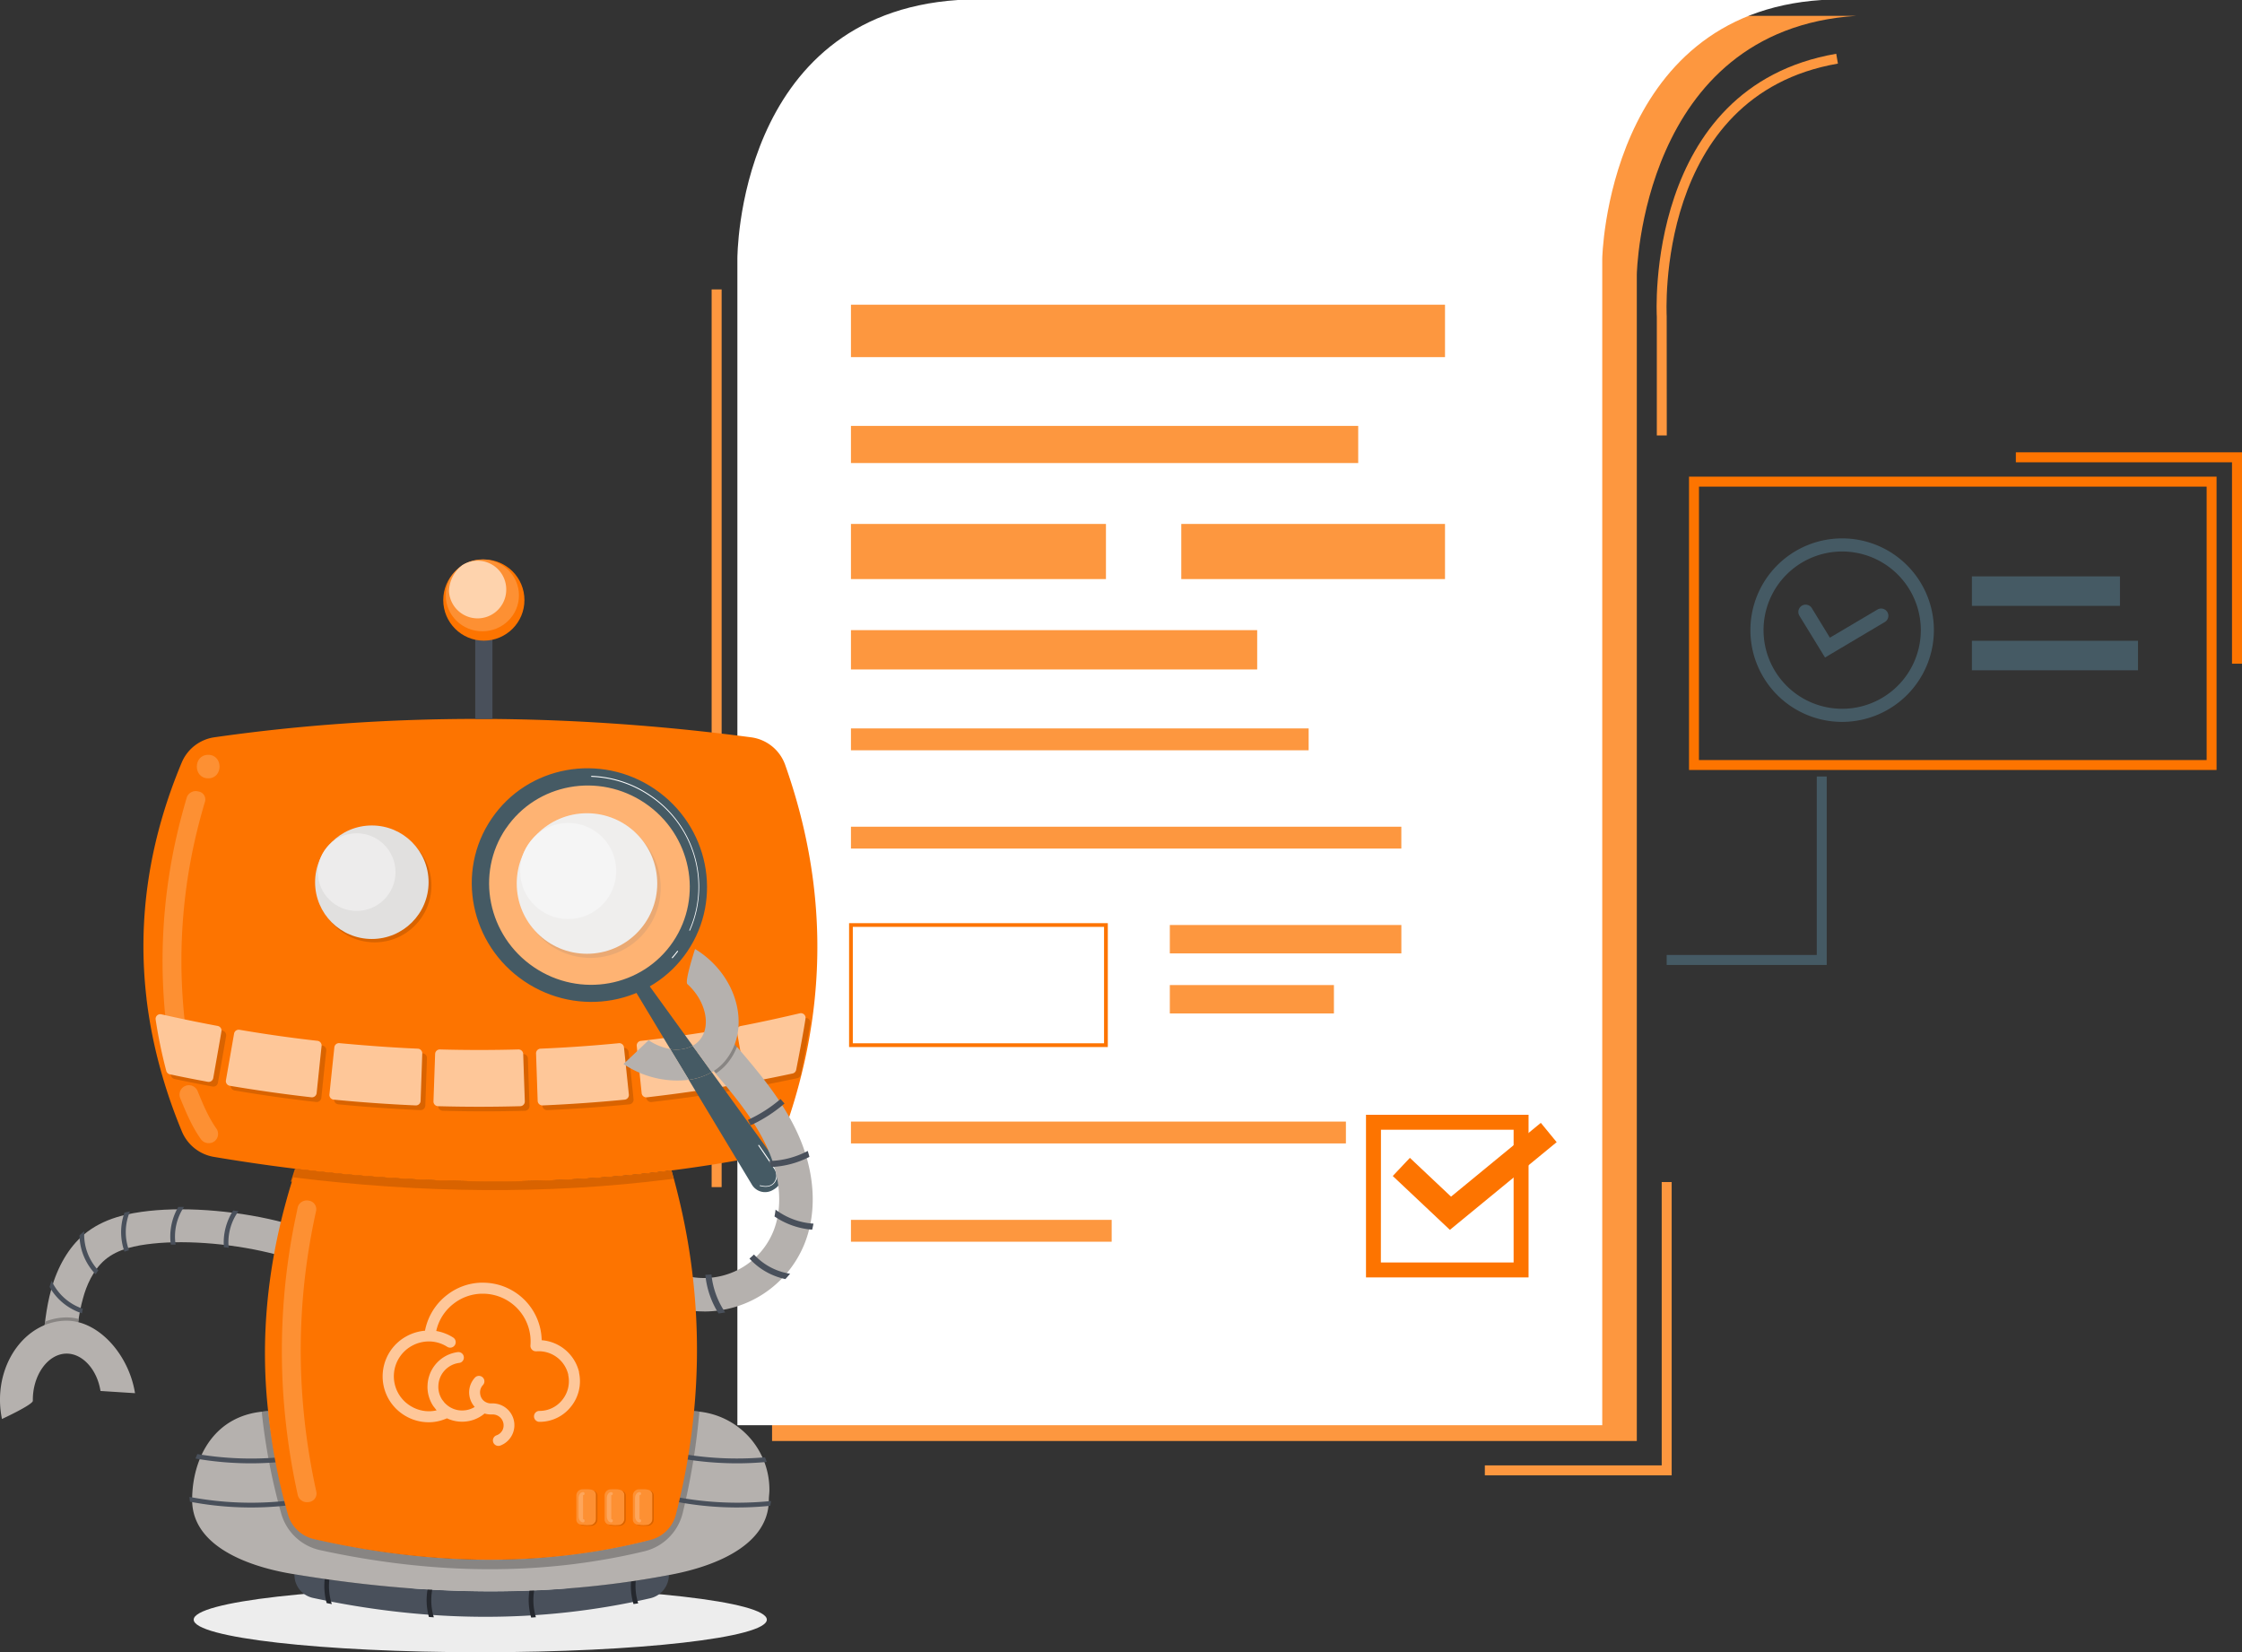 <svg xmlns="http://www.w3.org/2000/svg" viewBox="0 0 720.17 530.7"><rect x="0" y="0" width="720.17" height="530.7" fill="#333333" stroke="none"/><defs><style>.cls-1{isolation:isolate;}.cls-2{fill:#fd973f;}.cls-3{fill:#fd7400;}.cls-17,.cls-4{fill:#fff;}.cls-5{fill:#455a64;}.cls-6{fill:#b5b1ae;}.cls-7{fill:#49505b;}.cls-8{fill:#888583;}.cls-9{fill:#ededed;mix-blend-mode:multiply;}.cls-10{fill:#25282e;}.cls-11{fill:#db6500;}.cls-12{fill:#fd9033;}.cls-13{fill:#d96300;}.cls-14{fill:#fec799;}.cls-15{fill:#e1e0df;}.cls-16{fill:#edecec;}.cls-17{opacity:0.45;}.cls-18{fill:#fed3ad;}.cls-19{fill:#fda65c;}</style></defs><g class="cls-1"><g id="Capa_2" data-name="Capa 2"><g id="Capa_5" data-name="Capa 5"><path class="cls-2" d="M596.27,5.09H318.8C247.64,9.82,248,88.22,248,88.22h0V462.85H525.77V88.22S527.08,9.56,596.27,5.09Z"/><rect class="cls-2" x="228.59" y="92.96" width="3.21" height="288.34"/><path class="cls-3" d="M712,247.32H542.54V153.09H712Zm-166.27-3.2H708.81V156.3H545.74Z"/><path class="cls-4" d="M585.18,0C516,4.47,514.67,83.13,514.67,83.13V457.77H236.86V83.13S236.54,4.74,307.71,0Z"/><rect class="cls-2" x="273.34" y="97.87" width="190.82" height="16.84"/><rect class="cls-2" x="273.34" y="136.8" width="162.94" height="11.93"/><rect class="cls-2" x="273.34" y="168.29" width="81.91" height="17.71"/><rect class="cls-2" x="379.45" y="168.29" width="84.71" height="17.71"/><rect class="cls-2" x="273.34" y="202.4" width="130.49" height="12.63"/><rect class="cls-2" x="273.34" y="233.97" width="147.02" height="7.02"/><rect class="cls-2" x="273.34" y="265.54" width="176.79" height="7.02"/><path class="cls-3" d="M355.85,336.3H272.74V296.51h83.11Zm-81.91-1.2h80.7V297.71h-80.7Z"/><rect class="cls-2" x="375.77" y="297.11" width="74.37" height="9.12"/><rect class="cls-2" x="375.77" y="316.4" width="52.71" height="9.12"/><rect class="cls-2" x="273.34" y="360.25" width="158.99" height="7.02"/><rect class="cls-2" x="273.34" y="391.82" width="83.75" height="7.02"/><path class="cls-5" d="M586.23,211.19,578,197.77a2.33,2.33,0,1,1,4-2.43l5.79,9.48,15.41-9.11a2.33,2.33,0,0,1,2.37,4Z"/><path class="cls-5" d="M591.73,231.87A29.47,29.47,0,1,1,621.2,202.4,29.49,29.49,0,0,1,591.73,231.87Zm0-54.73A25.26,25.26,0,1,0,617,202.4,25.28,25.28,0,0,0,591.73,177.14Z"/><rect class="cls-5" x="633.41" y="185.13" width="47.56" height="9.47"/><rect class="cls-5" x="633.41" y="205.82" width="53.36" height="9.47"/><polygon class="cls-5" points="586.78 309.94 535.37 309.94 535.37 306.73 583.58 306.73 583.58 249.41 586.78 249.41 586.78 309.94"/><path class="cls-2" d="M535.4,139.87h-3.2V101.73c-.05-.64-4.11-73.81,57.63-84.46l.54,3.16c-58.93,10.16-55,80.48-55,81.19Z"/><polygon class="cls-3" points="720.17 213.18 716.96 213.18 716.96 148.49 647.53 148.49 647.53 145.28 720.17 145.28 720.17 213.18"/><polygon class="cls-2" points="536.97 473.88 476.96 473.88 476.96 470.68 533.77 470.68 533.77 379.67 536.97 379.67 536.97 473.88"/><path class="cls-3" d="M491,410.31H438.78V358.06H491Zm-47.44-4.81h42.64V362.87H443.59Z"/><polygon class="cls-3" points="465.73 395.03 447.38 377.73 452.88 371.9 466.1 384.36 494.94 360.66 500.03 366.86 465.73 395.03"/><path class="cls-6" d="M24.18,433.63l-10.52-.91c.53-6.1,1.08-12.4,2.81-18.61,2.08-7.41,5.65-13.44,10.32-17.44,6.45-5.51,14.63-7,21.05-7.72,12.9-1.4,29.66.08,43.75,3.86L88.86,403C76.14,399.6,60.48,398.2,49,399.45c-5.21.57-11.1,1.63-15.32,5.24-3.89,3.34-6,8.52-7,12.27C25.17,422.22,24.67,428,24.18,433.63Z"/><path class="cls-7" d="M73.46,400.78l-1.54-.18a18.89,18.89,0,0,1,3-11.8l1.69.23A17,17,0,0,0,73.46,400.78Z"/><path class="cls-7" d="M56.41,399.77c-.51,0-1,0-1.53,0a18.79,18.79,0,0,1,2.4-12.11c.27,0,.55,0,.83,0h1A17.06,17.06,0,0,0,56.41,399.77Z"/><path class="cls-7" d="M41.43,401.58c-.48.13-1,.28-1.44.45a18.62,18.62,0,0,1,0-12.54c.59-.15,1.18-.27,1.77-.39A17,17,0,0,0,41.43,401.58Z"/><path class="cls-7" d="M31.59,408.05a12.89,12.89,0,0,0-.86,1.27,18.5,18.5,0,0,1-5.2-12.52c.24-.25.51-.47.77-.7l.77-.62A16.88,16.88,0,0,0,31.59,408.05Z"/><path class="cls-7" d="M26.61,420.36c-.1.48-.21,1-.28,1.48a18.49,18.49,0,0,1-10.41-8.48c.19-.69.42-1.37.65-2A16.92,16.92,0,0,0,26.61,420.36Z"/><path class="cls-8" d="M25.26,423.65c-.5,3.29-.79,6.67-1.08,10l-10.53-.92c.25-2.7.47-5.45.83-8.21a18.51,18.51,0,0,1,6.63-1.36A15.32,15.32,0,0,1,25.26,423.65Z"/><path class="cls-6" d="M.63,455.78A31.46,31.46,0,0,1,0,450.1C-.23,436,9.24,424.4,21.11,424.21c10.58-.18,20.32,11,22.26,23.28l-11.09-.71c-1.09-6.93-5.82-12.1-11-12-5.95.1-10.86,7-10.73,15.15C10.58,451.18.63,455.78.63,455.78Z"/><ellipse class="cls-9" cx="154.27" cy="520.23" rx="92.05" ry="10.47"/><path class="cls-3" d="M241.24,236.82c-59.45-7.82-116.94-7.93-172.4,0A13.45,13.45,0,0,0,58.34,245C47.88,270,44.06,295.27,47.07,320.75c0,0,0,.09,0,.13l.18,1.42a153.42,153.42,0,0,0,4.24,20.95c.25.92.51,1.84.78,2.77.15.52.32,1.07.48,1.61q2.4,7.9,5.69,15.83a13.57,13.57,0,0,0,10.32,8.14q13,2.19,26,3.79c40.78,5.05,81,5.58,120.6.6q13.2-1.67,26.33-4.16A13.55,13.55,0,0,0,252,363.14a182.71,182.71,0,0,0,5.91-19.89,170.81,170.81,0,0,0,3.79-22.37q3.82-37.62-9.5-75.24A13.48,13.48,0,0,0,241.24,236.82Z"/><path class="cls-6" d="M164.83,500.84c1.06,0,2.12-.08,3.19-.13C167,500.77,165.89,500.81,164.83,500.84Z"/><path class="cls-6" d="M160.87,501c1.32,0,2.64-.08,4-.13l-.72,0Z"/><path class="cls-6" d="M172.6,500.44c-1.52.1-3,.19-4.58.27C169.55,500.63,171.07,500.55,172.6,500.44Z"/><path class="cls-7" d="M214.86,505.91a7.71,7.71,0,0,1-5.9,7.43c-36,8.26-72.13,7.69-108.38-.08a7.57,7.57,0,0,1-6-7.39v-.24C135.32,512.37,175.05,513.33,214.86,505.91Z"/><path class="cls-10" d="M105.9,506.58l-1.49-.21a20.36,20.36,0,0,0,.52,8.54l1.66.33A18.69,18.69,0,0,1,105.9,506.58Z"/><path class="cls-10" d="M139,509.84l-1.51-.08a20,20,0,0,0,.29,9.61l1.58.11A18.66,18.66,0,0,1,139,509.84Z"/><path class="cls-10" d="M171.74,510.1l-1.55,0a20.33,20.33,0,0,0,.43,9.46l1.53-.11A18.62,18.62,0,0,1,171.74,510.1Z"/><path class="cls-10" d="M204.29,507l-1.53.22a20.27,20.27,0,0,0,.73,8L205,515A18.81,18.81,0,0,1,204.29,507Z"/><path class="cls-6" d="M117.51,497.58l-3.25-.57Z"/><path class="cls-6" d="M123,498.45c-1.82-.27-3.64-.57-5.46-.87C119.33,497.88,121.15,498.18,123,498.45Z"/><path class="cls-6" d="M114.08,497l-.57-.11.75.14Z"/><path class="cls-6" d="M94.89,492.85a192.34,192.34,0,0,1-8.75-39.56h.18A192.44,192.44,0,0,0,95,492.85q9.28,2.34,18.48,4Q104.23,495.19,94.89,492.85Z"/><path class="cls-6" d="M215.05,492.85a202,202,0,0,1-42.45,7.59A203.21,203.21,0,0,0,197.92,497c5.62-1.11,11.22-2.5,16.8-4.13a217.63,217.63,0,0,0,7.53-39.53v0h.36v0A215.18,215.18,0,0,1,215.05,492.85Z"/><path class="cls-6" d="M247.15,478.55c0,1.07-.18,2.12-.18,3.15,0,18.74-28.28,23.47-32.71,24.32-39.66,7.42-79.22,6.35-119.81-.39-4.47-.74-32.73-5.19-32.73-23.85,0-13.4,7.06-27.75,24.33-28.49h.27A190.81,190.81,0,0,0,93,486.47a11.5,11.5,0,0,0,8.46,7.94q6.31,1.44,12.59,2.57a244.81,244.81,0,0,0,35.34,3.88q7.35.25,14.68,0a201.65,201.65,0,0,0,33.8-3.89c1-.19,2-.4,3-.61A22.65,22.65,0,0,0,218.22,479a211.93,211.93,0,0,0,4-25.72v0A25.22,25.22,0,0,1,247.15,478.55Z"/><path class="cls-8" d="M224.65,453.41c0,.53-.09,1.06-.14,1.59v0a218.11,218.11,0,0,1-5.18,30.85A16.76,16.76,0,0,1,207,498.27c-34,8.15-68.86,7.32-104.25-.38A16.68,16.68,0,0,1,90.29,486a195,195,0,0,1-6.05-31c-.06-.52-.1-1-.16-1.56.65-.07,1.29-.12,2-.15a.27.27,0,0,1,.09,0,188.74,188.74,0,0,0,6.55,32.5,12.64,12.64,0,0,0,9.36,8.77q10.49,2.35,20.92,3.89c1.34.19,2.68.39,4,.54s2.53.33,3.8.47c.95.12,1.88.21,2.82.3l.62.07,3.65.34c1.18.1,2.35.19,3.53.27q9.75.68,19.45.53c3.92-.06,7.82-.25,11.73-.53A203,203,0,0,0,207.05,495a13.93,13.93,0,0,0,10.14-10.12,213.19,213.19,0,0,0,5.42-31.57v0Q223.66,453.32,224.65,453.41Z"/><path class="cls-7" d="M246.31,469.57q-4.77.45-9.55.45a105.87,105.87,0,0,1-17.29-1.43c.1-.5.19-1,.26-1.51a104.62,104.62,0,0,0,26,1C245.92,468.59,246.12,469.07,246.31,469.57Z"/><path class="cls-7" d="M247.67,482.12c-.07.52-.15,1-.26,1.54a104.89,104.89,0,0,1-30.71-1.4c.12-.48.24-1,.33-1.46A106.7,106.7,0,0,0,247.67,482.12Z"/><path class="cls-7" d="M89.63,469.62q-4.53.4-9,.4a104,104,0,0,1-17.84-1.54c.2-.48.41-1,.62-1.43a104.63,104.63,0,0,0,26,1.07C89.43,468.62,89.52,469.12,89.63,469.62Z"/><path class="cls-7" d="M93,483.47A104.72,104.72,0,0,1,61,482.35c0-.15,0-.32-.06-.48,0-.37-.07-.71-.09-1.07A105.86,105.86,0,0,0,92.55,482C92.69,482.48,92.81,483,93,483.47Z"/><path class="cls-11" d="M216.47,380.14c-.37.06-.75.11-1.13.15-39.58,5-79.82,4.45-120.6-.6l-1.33-.17c.43-1.37.88-2.76,1.33-4.13,40.78,5.05,81,5.58,120.6.6C215.73,377.36,216.11,378.75,216.47,380.14Z"/><path class="cls-12" d="M58,343.63a2.94,2.94,0,0,1-2.83-2.2,188.65,188.65,0,0,1-2.92-29A180.81,180.81,0,0,1,58.09,263c.58-2.21,1.21-4.49,1.95-7a3.05,3.05,0,0,1,3.67-1.78,2.58,2.58,0,0,1,2.18,3.12c-.72,2.41-1.34,4.63-1.9,6.79a176.22,176.22,0,0,0-5.68,48.25,184.94,184.94,0,0,0,2.86,28.36,2.6,2.6,0,0,1-2.54,2.85A4,4,0,0,1,58,343.63Z"/><path class="cls-12" d="M66.88,250c4.86,0,4.86-7.55,0-7.55S62,250,66.88,250Z"/><path class="cls-12" d="M67,367.18a3,3,0,0,1-2.46-1.27c-2.94-4.13-4.82-8.73-6.65-13.18a3,3,0,0,1,5.59-2.28c1.69,4.13,3.44,8.4,6,12a3,3,0,0,1-.7,4.21A3.06,3.06,0,0,1,67,367.18Z"/><path class="cls-13" d="M56.09,346.58c4.07.86,8.15,1.67,12.17,2.41A1.49,1.49,0,0,0,70,347.77c.82-4.66,2-11.23,2.63-15a1.51,1.51,0,0,0-1.21-1.74c-6.16-1.14-12.23-2.39-18.13-3.73A1.51,1.51,0,0,0,51.47,329a159.05,159.05,0,0,0,3.46,16.47A1.51,1.51,0,0,0,56.09,346.58Z"/><path class="cls-13" d="M75.32,350.25c8.77,1.49,17.57,2.73,26.23,3.71a1.52,1.52,0,0,0,1.67-1.35q.78-7.58,1.58-15.14a1.49,1.49,0,0,0-1.32-1.65c-8.29-.93-16.7-2.12-25-3.54a1.51,1.51,0,0,0-1.74,1.23q-1.31,7.51-2.62,15A1.5,1.5,0,0,0,75.32,350.25Z"/><path class="cls-13" d="M108.69,354.71c8.81.86,17.66,1.48,26.35,1.86a1.53,1.53,0,0,0,1.58-1.47l.53-15.21a1.5,1.5,0,0,0-1.44-1.55c-8.38-.36-16.82-1-25.16-1.77a1.5,1.5,0,0,0-1.64,1.33q-.8,7.58-1.58,15.14A1.51,1.51,0,0,0,108.69,354.71Z"/><path class="cls-13" d="M141.28,340l-.53,15.21a1.51,1.51,0,0,0,1.46,1.57c8.77.24,17.64.24,26.41,0a1.52,1.52,0,0,0,1.47-1.57q-.27-7.61-.52-15.21a1.5,1.5,0,0,0-1.54-1.45c-8.37.23-16.83.23-25.21,0A1.5,1.5,0,0,0,141.28,340Z"/><path class="cls-13" d="M173.7,339.89q.26,7.62.52,15.22a1.52,1.52,0,0,0,1.57,1.46c8.78-.38,17.63-1,26.36-1.85a1.51,1.51,0,0,0,1.36-1.66l-1.58-15.14a1.49,1.49,0,0,0-1.63-1.34c-8.26.81-16.7,1.4-25.16,1.76A1.5,1.5,0,0,0,173.7,339.89Z"/><path class="cls-13" d="M233.87,332.06c-8.85,1.52-17.76,2.79-26.5,3.78a1.49,1.49,0,0,0-1.33,1.64l1.58,15.14a1.5,1.5,0,0,0,1.67,1.35c8.66-1,17.47-2.22,26.23-3.7a1.51,1.51,0,0,0,1.24-1.75c-.9-5.17-2.22-12.67-2.82-16.1Z"/><path class="cls-13" d="M257.26,345.12c.71-3.6,2.25-11.58,3-16.45a1.5,1.5,0,0,0-1.83-1.69c-5.64,1.31-12.35,2.82-19,4.09a1.5,1.5,0,0,0-1.21,1.73l2.63,15a1.5,1.5,0,0,0,1.76,1.21c4.58-.85,9.11-1.76,13.51-2.7A1.5,1.5,0,0,0,257.26,345.12Z"/><path class="cls-14" d="M54.58,345.08c4.07.86,8.15,1.66,12.17,2.4a1.49,1.49,0,0,0,1.75-1.22c.82-4.66,2-11.23,2.63-15a1.5,1.5,0,0,0-1.21-1.73c-6.15-1.15-12.23-2.4-18.13-3.74A1.5,1.5,0,0,0,50,327.5,156.4,156.4,0,0,0,53.42,344,1.54,1.54,0,0,0,54.58,345.08Z"/><path class="cls-14" d="M73.81,348.75c8.77,1.48,17.57,2.72,26.23,3.7a1.52,1.52,0,0,0,1.67-1.35c.53-5.05,1.05-10.09,1.59-15.14a1.51,1.51,0,0,0-1.33-1.65c-8.29-.93-16.69-2.12-25-3.54A1.51,1.51,0,0,0,75.19,332q-1.31,7.51-2.62,15A1.52,1.52,0,0,0,73.81,348.75Z"/><path class="cls-14" d="M107.18,353.2c8.82.86,17.66,1.48,26.36,1.86a1.52,1.52,0,0,0,1.57-1.46l.53-15.22a1.5,1.5,0,0,0-1.43-1.55c-8.39-.36-16.83-1-25.16-1.77a1.5,1.5,0,0,0-1.65,1.34q-.8,7.56-1.58,15.13A1.51,1.51,0,0,0,107.18,353.2Z"/><path class="cls-14" d="M139.77,338.53l-.53,15.21a1.51,1.51,0,0,0,1.47,1.57c8.77.24,17.63.24,26.4,0a1.51,1.51,0,0,0,1.47-1.57c-.18-5.07-.35-10.13-.52-15.21a1.5,1.5,0,0,0-1.54-1.45c-8.37.23-16.83.23-25.21,0A1.5,1.5,0,0,0,139.77,338.53Z"/><path class="cls-14" d="M172.19,338.38q.26,7.62.52,15.22a1.52,1.52,0,0,0,1.58,1.46c8.77-.38,17.62-1,26.36-1.85a1.51,1.51,0,0,0,1.35-1.66l-1.57-15.14a1.51,1.51,0,0,0-1.64-1.34c-8.26.81-16.7,1.4-25.16,1.76A1.5,1.5,0,0,0,172.19,338.38Z"/><path class="cls-14" d="M232.37,330.55c-8.86,1.52-17.77,2.79-26.51,3.78a1.5,1.5,0,0,0-1.33,1.64l1.58,15.14a1.5,1.5,0,0,0,1.67,1.35c8.66-1,17.47-2.22,26.23-3.7a1.5,1.5,0,0,0,1.24-1.74c-.9-5.18-2.22-12.68-2.82-16.11Z"/><path class="cls-14" d="M255.75,343.61c.71-3.6,2.25-11.58,3-16.45a1.5,1.5,0,0,0-1.83-1.69c-5.64,1.32-12.34,2.82-19,4.09a1.5,1.5,0,0,0-1.21,1.73l2.63,15a1.51,1.51,0,0,0,1.76,1.22c4.58-.86,9.11-1.76,13.51-2.71A1.5,1.5,0,0,0,255.75,343.61Z"/><circle class="cls-13" cx="120.35" cy="284.45" r="18.23"/><circle class="cls-15" cx="119.44" cy="283.37" r="18.23"/><circle class="cls-16" cx="114.57" cy="280.12" r="12.47"/><circle class="cls-13" cx="189.67" cy="285.11" r="22.57"/><circle class="cls-15" cx="188.55" cy="283.78" r="22.57"/><circle class="cls-16" cx="182.51" cy="279.76" r="15.44"/><path class="cls-5" d="M222.51,335.89a11.37,11.37,0,0,1-7.22,1.05l-10.84-18-1.08-1.79,3.78-2.47,1.57,2.16Z"/><path class="cls-5" d="M250,380.86a5.45,5.45,0,0,1-1.26,1.07l-.43.26a4.91,4.91,0,0,1-6.78-1.67l-20.28-33.68a20.56,20.56,0,0,0,7.38-2.46l18.22,25.19,2.32,3.21,1.1,1.52.2.29A5.33,5.33,0,0,1,250,380.86Z"/><ellipse class="cls-17" cx="189.33" cy="284.29" rx="33.53" ry="34.14" transform="translate(-152.22 281.51) rotate(-55.87)"/><path class="cls-5" d="M157.88,263C146.32,280,151,303.4,168.4,315.17s40.82,7.49,52.38-9.57,6.85-40.42-10.52-52.19S169.44,245.92,157.88,263Zm4.62,3.13c9.86-14.55,29.87-18.2,44.69-8.16s18.83,30,9,44.53-29.87,18.21-44.69,8.16S152.64,280.65,162.5,266.1Z"/><path class="cls-4" d="M215.85,307.73h0a.17.17,0,0,1,0-.23c.58-.65,1.15-1.35,1.68-2.05a.14.14,0,0,1,.22,0,.16.16,0,0,1,0,.22c-.54.71-1.11,1.41-1.69,2.07A.17.17,0,0,1,215.85,307.73Zm5.64-8.78a.18.18,0,0,1-.06-.2,33.78,33.78,0,0,0,2.21-6.87h0a35.07,35.07,0,0,0-14.91-36.22A35.53,35.53,0,0,0,190,249.52a.16.16,0,0,1,0-.31,35.86,35.86,0,0,1,18.86,6.19,35.41,35.41,0,0,1,15,36.54h0a33.64,33.64,0,0,1-2.23,6.94.17.17,0,0,1-.21.08Z"/><path class="cls-4" d="M244.11,381a.14.14,0,0,1-.07-.17.16.16,0,0,1,.19-.11c2,.55,3.53.21,4.44-1a3.69,3.69,0,0,0,0-4.3L243.61,368a.16.16,0,0,1,0-.22.16.16,0,0,1,.22,0l5.06,7.34a4,4,0,0,1,0,4.67c-1,1.34-2.6,1.72-4.78,1.13Z"/><path class="cls-6" d="M226.12,421.23A34.86,34.86,0,0,1,214,419.08L217.77,409a24.05,24.05,0,0,0,30.47-13.1c3.27-7.64,2.61-17.59-1.81-27.28-4.23-9.29-11.18-17.45-17.89-25.35l8.21-7c7.2,8.46,14.64,17.2,19.5,27.86,5.67,12.44,6.36,25.56,1.91,36a34.76,34.76,0,0,1-32,21.12Z"/><path class="cls-8" d="M230,344.75c-2.07-2.61-4.35-5.12-6.58-7.59l7.85-7.08c1.81,2,3.66,4.05,5.44,6.2a18.44,18.44,0,0,1-3.52,5.77A15.54,15.54,0,0,1,230,344.75Z"/><path class="cls-5" d="M228.64,344.38a20.56,20.56,0,0,1-7.38,2.46l-6-9.9a11.37,11.37,0,0,0,7.22-1.05Z"/><path class="cls-6" d="M215.29,336.94l6,9.9a30.89,30.89,0,0,1-21-5.08l8.07-7.64A17.5,17.5,0,0,0,215.29,336.94Z"/><path class="cls-6" d="M236,335.42a17.37,17.37,0,0,1-1.13,2.44,17.89,17.89,0,0,1-2.45,3.47,15.66,15.66,0,0,1-3.07,2.61l-.14.09-.57.35-6.13-8.49a7.93,7.93,0,0,0,2.06-1.63c4-4.42,2.25-12.74-3.78-18.17-.94-.85,2.47-11.27,2.47-11.27a30.33,30.33,0,0,1,4.59,3.41C236.23,315.78,239.21,326.8,236,335.42Z"/><path class="cls-7" d="M240.23,359.67l.81,1.78.27-.13q-.52-.84-1.08-1.65Z"/><path class="cls-7" d="M250.72,353a44.27,44.27,0,0,1-10.49,6.71q.56.81,1.08,1.65A46.42,46.42,0,0,0,252,354.45Z"/><path class="cls-7" d="M259.46,369.68a27.92,27.92,0,0,1-12.35,3.23c.22.64.43,1.29.62,1.93A29.69,29.69,0,0,0,260,371.59C259.86,371,259.66,370.32,259.46,369.68Z"/><path class="cls-7" d="M249.12,388.53c-.08.74-.19,1.48-.34,2.19a24.84,24.84,0,0,0,12.1,4.25c.16-.64.3-1.29.42-1.94A22.73,22.73,0,0,1,249.12,388.53Z"/><path class="cls-7" d="M242.19,402.94c-.47.45-.95.89-1.45,1.31a21.65,21.65,0,0,0,11.54,6.59c.52-.56,1-1.13,1.52-1.72A19.69,19.69,0,0,1,242.19,402.94Z"/><path class="cls-7" d="M226.57,409.46a28.28,28.28,0,0,0,4.25,12.43c.72-.1,1.42-.21,2.13-.34a26.2,26.2,0,0,1-4.42-12.2C227.88,409.41,227.22,409.45,226.57,409.46Z"/><path class="cls-3" d="M222.94,453.28v0a214.29,214.29,0,0,1-5.82,33.15A11.29,11.29,0,0,1,209,494.6c-35,9-71.62,8.09-108.13-.24a11.34,11.34,0,0,1-8.35-7.81,188,188,0,0,1-6.39-33.26c-2.53-22.93-.29-45.68,6-68.22.89-3.23,1.89-6.45,3-9.68,40.78,5.05,81,5.58,120.6.6.92,3.23,1.75,6.47,2.52,9.7A206.49,206.49,0,0,1,222.94,453.28Z"/><path class="cls-13" d="M216.39,378.6l-1.38.18c-39.59,5-79.83,4.45-120.6-.6l-.23,0c.29-.92.59-1.84.89-2.76,40.78,5.05,81,5.58,120.6.6C215.91,376.85,216.15,377.73,216.39,378.6Z"/><path class="cls-12" d="M98.67,482.5a3,3,0,0,1-3-2.2,219.51,219.51,0,0,1-4.58-31.16,210.53,210.53,0,0,1,3-53.72c.44-2.42,1-4.91,1.54-7.62a3,3,0,0,1,3.56-2.15,2.77,2.77,0,0,1,2.36,3.23c-.58,2.65-1.08,5.09-1.51,7.45a205.55,205.55,0,0,0-2.89,52.44,213.49,213.49,0,0,0,4.48,30.44,2.77,2.77,0,0,1-2.36,3.24A4.28,4.28,0,0,1,98.67,482.5Z"/><path class="cls-14" d="M186,440.9l0-.22a13.42,13.42,0,0,0-12-10.21A18.86,18.86,0,0,0,155.09,412h-.55l-.26,0A18.68,18.68,0,0,0,143.52,416a18.92,18.92,0,0,0-7,11.42,14.88,14.88,0,0,0-6,1.82,14.66,14.66,0,0,0-1.35,24.87,14.83,14.83,0,0,0,8.51,2.72,14,14,0,0,0,4.94-.89c.32-.11.64-.24.95-.38a11.32,11.32,0,0,0,4.84,1.09h0a11.15,11.15,0,0,0,7.25-2.63l.38.11a6.93,6.93,0,0,0,1.76.19h.45a3.51,3.51,0,0,1,3.31,4.7,3.38,3.38,0,0,1-2.06,2,1.75,1.75,0,0,0,.6,3.4,1.8,1.8,0,0,0,.6-.1,7,7,0,0,0-2.57-13.55h0l-.45,0a3.1,3.1,0,0,1-.81-.1,3.47,3.47,0,0,1-.79-.29,3.34,3.34,0,0,1-1.81-2.48,3.42,3.42,0,0,1,.84-3,1.75,1.75,0,0,0-2.53-2.43,6.93,6.93,0,0,0-1.77,6,7,7,0,0,0,1.68,3.44,7.69,7.69,0,0,1-4,1.13h0a7.5,7.5,0,0,1-5.52-2.32l-.05,0-.93-1.2a7.63,7.63,0,0,1-1.18-3.7,4.09,4.09,0,0,1,0-.62,7.67,7.67,0,0,1,6.67-7.43,1.66,1.66,0,0,0,.62-.19A1.76,1.76,0,0,0,147,434.3a11.17,11.17,0,0,0-9.67,10.77,7.78,7.78,0,0,0,0,1,11.19,11.19,0,0,0,1.78,5.46l.09.13,1,1.28.05.06a11.13,11.13,0,0,1-2.52.29h-.18a11.33,11.33,0,0,1-6.25-2.07,11.15,11.15,0,0,1,1-18.93,11.27,11.27,0,0,1,5.6-1.42h.21a11.1,11.1,0,0,1,5.56,1.73,1.76,1.76,0,0,0,1.88-3,14.85,14.85,0,0,0-5.42-2.09,14.92,14.92,0,0,1,.88-2.75,15.37,15.37,0,0,1,4.68-6,15.2,15.2,0,0,1,8.91-3.22h.5a15.34,15.34,0,0,1,15.29,16.6,1.76,1.76,0,0,0,1.75,1.9h.32a9.74,9.74,0,0,1,10.07,7.45l0,.2a9.51,9.51,0,0,1-2,8.06,9.3,9.3,0,0,1-7.18,3.43h-.19a1.76,1.76,0,0,0,0,3.51h.22a12.76,12.76,0,0,0,9.89-4.71A13,13,0,0,0,186,440.9Z"/><rect class="cls-7" x="152.65" y="200.97" width="5.53" height="29.95"/><circle class="cls-3" cx="155.42" cy="192.74" r="13.04"/><ellipse class="cls-12" cx="154.94" cy="191.23" rx="11.76" ry="11.54"/><path class="cls-18" d="M162.61,189.3a9.2,9.2,0,0,1-18.39.53,11,11,0,0,1,4.26-8.29,9.1,9.1,0,0,1,4.93-1.44A9.2,9.2,0,0,1,162.61,189.3Z"/><path class="cls-12" d="M191.45,480.32v7.56a2,2,0,0,1-2,2,9.23,9.23,0,0,1-3.16-.24,1.65,1.65,0,0,1-1.16-1.72v-7.56a2,2,0,0,1,2-2c1.05,0,2.68-.17,3.61.45A1.64,1.64,0,0,1,191.45,480.32Z"/><path class="cls-13" d="M191.89,480.53v7.56a2,2,0,0,1-2,2c-1.05,0-2.67.17-3.6-.45a9.23,9.23,0,0,0,3.16.24,2,2,0,0,0,2-2v-7.56a1.64,1.64,0,0,0-.71-1.51A1.66,1.66,0,0,1,191.89,480.53Z"/><path class="cls-19" d="M187.28,487.94h0v-7.68h0a.49.49,0,0,0,0-1c-.81,0-1.44.86-1.44,2V487c0,1.09.63,2,1.44,2a.49.49,0,0,0,.49-.49A.48.48,0,0,0,187.28,487.94Z"/><path class="cls-12" d="M200.53,480.32v7.56a2,2,0,0,1-2,2,9.31,9.31,0,0,1-3.17-.24,1.66,1.66,0,0,1-1.15-1.72v-7.56a2,2,0,0,1,2-2c1,0,2.67-.17,3.6.45A1.67,1.67,0,0,1,200.53,480.32Z"/><path class="cls-13" d="M201,480.53v7.56a2,2,0,0,1-2,2c-1,0-2.67.17-3.6-.45a9.31,9.31,0,0,0,3.17.24,2,2,0,0,0,2-2v-7.56a1.67,1.67,0,0,0-.72-1.51A1.66,1.66,0,0,1,201,480.53Z"/><path class="cls-19" d="M196.35,487.94h0v-7.68h0a.49.49,0,1,0,0-1c-.8,0-1.43.86-1.43,2V487c0,1.09.63,2,1.43,2a.49.49,0,0,0,.49-.49A.48.48,0,0,0,196.35,487.94Z"/><path class="cls-12" d="M209.6,480.32v7.56a2,2,0,0,1-2,2,9.23,9.23,0,0,1-3.16-.24,1.65,1.65,0,0,1-1.15-1.72v-7.56a2,2,0,0,1,2-2c1,0,2.67-.17,3.6.45A1.64,1.64,0,0,1,209.6,480.32Z"/><path class="cls-13" d="M210,480.53v7.56a2,2,0,0,1-2,2c-1,0-2.67.17-3.6-.45a9.23,9.23,0,0,0,3.16.24,2,2,0,0,0,2-2v-7.56a1.64,1.64,0,0,0-.71-1.51A1.65,1.65,0,0,1,210,480.53Z"/><path class="cls-19" d="M205.43,487.94h0v-7.68h0a.49.49,0,1,0,0-1c-.81,0-1.44.86-1.44,2V487c0,1.09.63,2,1.44,2a.49.49,0,0,0,.49-.49A.48.48,0,0,0,205.43,487.94Z"/></g></g></g></svg>